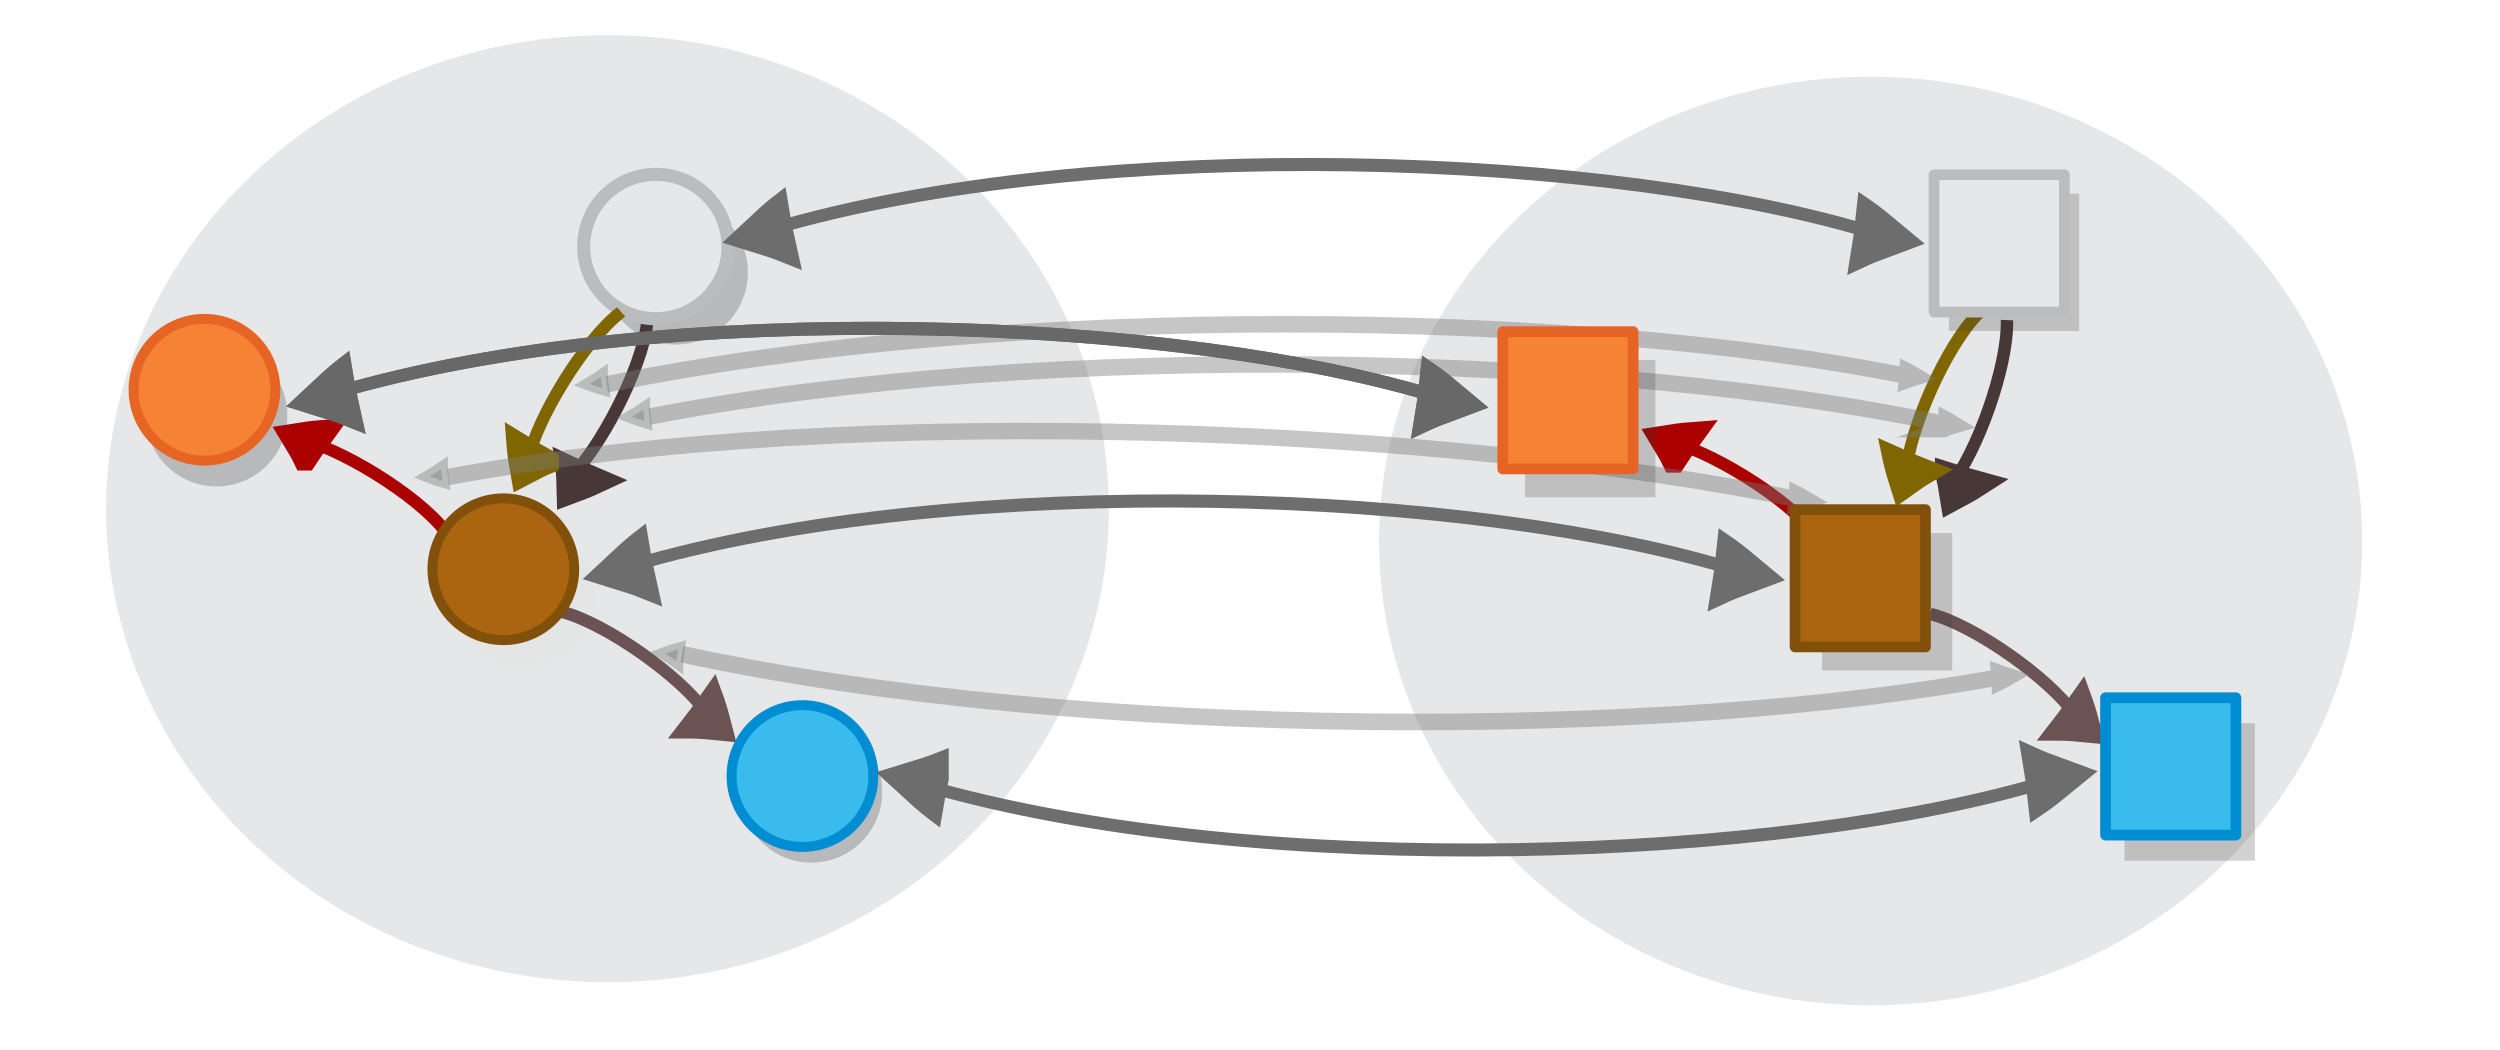 <?xml version="1.0" encoding="UTF-8" standalone="no"?>
<svg
   viewBox="0 0 595.3 250"
   version="1.1"
   id="svg15613"
   sodipodi:docname="category_isomorphism.svg"
   inkscape:version="1.2.2 (1:1.2.2+202212051552+b0a8486541)"
   width="595.3"
   height="250"
   xmlns:inkscape="http://www.inkscape.org/namespaces/inkscape"
   xmlns:sodipodi="http://sodipodi.sourceforge.net/DTD/sodipodi-0.dtd"
   xmlns="http://www.w3.org/2000/svg"
   xmlns:svg="http://www.w3.org/2000/svg"
   xmlns:rdf="http://www.w3.org/1999/02/22-rdf-syntax-ns#"
   xmlns:cc="http://creativecommons.org/ns#"
   xmlns:dc="http://purl.org/dc/elements/1.1/">
  <defs
     id="defs15617" />
  <sodipodi:namedview
     pagecolor="#ffffff"
     bordercolor="#666666"
     borderopacity="1"
     objecttolerance="10"
     gridtolerance="10"
     guidetolerance="10"
     inkscape:pageopacity="0"
     inkscape:pageshadow="2"
     inkscape:window-width="1920"
     inkscape:window-height="1024"
     id="namedview15615"
     showgrid="false"
     inkscape:zoom="3.2012924"
     inkscape:cx="300.97219"
     inkscape:cy="95.27402"
     inkscape:window-x="0"
     inkscape:window-y="0"
     inkscape:window-maximized="1"
     inkscape:current-layer="svg15613"
     inkscape:pagecheckerboard="0"
     inkscape:showpageshadow="2"
     inkscape:deskcolor="#d1d1d1"
     inkscape:lockguides="false" />
  <g
     id="g42748"
     transform="matrix(1.661,0,0,1.661,-299.196,-431.424)" />
  <ellipse
     style="fill:#e6e7e8;stroke:none;stroke-width:2.819;stroke-miterlimit:10;stroke-dasharray:none;stroke-opacity:1"
     id="circle15601-9-4-4"
     cy="121.125"
     cx="144.659"
     rx="119.386"
     ry="112.759" />
  <g
     id="g42748-8"
     transform="matrix(1.661,0,0,1.661,92.979,-426.252)" />
  <ellipse
     style="fill:#e6e7e8;stroke:none;stroke-width:2.765;stroke-miterlimit:10;stroke-dasharray:none;stroke-opacity:1"
     id="circle15601-9-4-4-1"
     cy="128.828"
     cx="445.436"
     rx="117.061"
     ry="110.563" />
  <circle
     style="opacity:0.203;fill:#030303;fill-opacity:1;stroke:none;stroke-width:2.366;stroke-miterlimit:10"
     id="circle15603-3-6"
     r="16.876"
     cy="98.958"
     cx="51.559" />
  <circle
     style="opacity:0.203;fill:#030303;fill-opacity:1;stroke:none;stroke-width:3.124;stroke-miterlimit:10;stroke-dasharray:none;stroke-opacity:1"
     id="circle15601-9-4-6"
     r="17.186"
     cy="64.86"
     cx="160.898" />
  <circle
     style="opacity:0.203;fill:#030303;fill-opacity:1;stroke:none;stroke-width:2.366;stroke-miterlimit:10"
     id="circle15605-4-4"
     r="16.876"
     cy="188.534"
     cx="193.202" />
  <circle
     style="fill:#f58235;stroke:#e76524;stroke-width:2.366;stroke-miterlimit:10"
     id="circle15603-3"
     r="16.876"
     cy="92.808"
     cx="48.681" />
  <g
     inkscape:transform-center-y="-2.456906"
     inkscape:transform-center-x="-12.890303"
     transform="matrix(-0.098,0.223,-0.318,-0.121,236.519,73.62)"
     id="g1482-7-0-1-0-3"
     style="display:inline;fill:#dddddd;stroke:#483737;stroke-width:6.389;stroke-miterlimit:10">
    <path
       d="m 292.234,226.645 c 6.467,-2.722 13.228,-5.137 20.177,-7.399 -5.952,-4.636 -12.228,-9.1 -18.828,-13.392 -0.447,7.263 -0.455,12.969 -1.349,20.792 z"
       id="path1478-7-9-0-19-0"
       inkscape:connector-curvature="0"
       style="stroke:#483737;stroke-width:21.843" />
    <path
       transform="matrix(0.896,0,0,0.817,18.384,154.236)"
       sodipodi:nodetypes="cc"
       d="M 127.386,78.378 C 176.957,66.302 277.685,72.076 317.498,86.173"
       id="path1480-1-3-1-5-7"
       inkscape:connector-curvature="0"
       style="fill:none;stroke:#483737;stroke-width:10.649;paint-order:markers fill stroke" />
  </g>
  <circle
     style="fill:#e6e7e8;stroke:#bbbcbe;stroke-width:3.124;stroke-miterlimit:10;stroke-dasharray:none;stroke-opacity:1"
     id="circle15601-9-4"
     r="17.186"
     cy="58.71"
     cx="156.18" />
  <g
     inkscape:transform-center-y="-4.994941"
     inkscape:transform-center-x="-12.450376"
     transform="matrix(-0.199,-0.14,-0.21,0.268,178.313,86.64)"
     id="g1482-7-0-1-0-3-5-7"
     style="display:inline;fill:#dddddd;stroke:#aa0000;stroke-width:6.389;stroke-miterlimit:10">
    <path
       d="m 284.347,230.996 c 6.66,-2.619 13.626,-4.941 20.787,-7.115 -6.175,-4.505 -12.683,-8.844 -19.525,-13.019 -0.416,7.033 -0.389,12.559 -1.262,20.133 z"
       id="path1478-7-9-0-19-0-0-2"
       inkscape:connector-curvature="0"
       style="stroke:#aa0000;stroke-width:21.843" />
    <path
       transform="matrix(0.896,0,0,0.817,18.384,154.236)"
       sodipodi:nodetypes="cc"
       d="M 127.386,78.378 C 176.957,66.302 277.685,72.076 317.498,86.173"
       id="path1480-1-3-1-5-7-4-7"
       inkscape:connector-curvature="0"
       style="fill:none;fill-opacity:1;stroke:#aa0000;stroke-width:10.649;stroke-opacity:1;paint-order:markers fill stroke" />
  </g>
  <circle
     style="opacity:0.284;fill:#dedede;fill-opacity:1;stroke:none;stroke-width:2.366;stroke-miterlimit:10;stroke-opacity:1"
     id="circle15605-2"
     r="16.876"
     cy="141.701"
     cx="124.569" />
  <g
     inkscape:transform-center-y="-13.278884"
     inkscape:transform-center-x="0.5843222"
     transform="matrix(0.207,0.128,-0.164,0.298,141.98,63.64)"
     id="g1482-7-0-1-0-3-5"
     style="display:inline;fill:#dddddd;stroke:#6c5353;stroke-width:6.389;stroke-miterlimit:10">
    <path
       d="m 299.285,236.135 c 7,-2.949 14.278,-5.617 21.738,-8.149 -5.777,-4.164 -11.908,-8.145 -18.394,-11.944 -1.143,7.017 -1.683,12.514 -3.345,20.093 z"
       id="path1478-7-9-0-19-0-0"
       inkscape:connector-curvature="0"
       style="stroke:#6c5353;stroke-width:21.843" />
    <path
       transform="matrix(0.896,0,0,0.817,18.384,154.236)"
       sodipodi:nodetypes="cc"
       d="M 127.386,78.378 C 176.957,66.302 277.685,72.076 317.498,86.173"
       id="path1480-1-3-1-5-7-4"
       inkscape:connector-curvature="0"
       style="fill:none;stroke:#6c5353;stroke-width:10.649;paint-order:markers fill stroke" />
  </g>
  <circle
     style="fill:#ab6510;fill-opacity:1;stroke:#81510b;stroke-width:2.366;stroke-miterlimit:10;stroke-opacity:1"
     id="circle15605"
     r="16.876"
     cy="135.551"
     cx="119.851" />
  <g
     inkscape:transform-center-y="-12.454687"
     inkscape:transform-center-x="5.0109067"
     transform="matrix(-0.14,0.199,0.268,0.21,107.96,2.064)"
     id="g1482-7-0-1-0-3-1"
     style="display:inline;fill:#dddddd;stroke:#806600;stroke-width:6.389;stroke-miterlimit:10">
    <path
       d="m 292.524,234.317 c 6.881,-3.028 14.032,-5.77 21.36,-8.373 -5.616,-4.24 -11.579,-8.293 -17.891,-12.16 -1.187,7.171 -1.769,12.786 -3.469,20.532 z"
       id="path1478-7-9-0-19-0-5"
       inkscape:connector-curvature="0"
       style="stroke:#806600;stroke-width:21.843" />
    <path
       sodipodi:nodetypes="cc"
       d="M 127.386,78.378 C 176.957,66.302 277.685,72.076 317.498,86.173"
       id="path1480-1-3-1-5-7-9"
       inkscape:connector-curvature="0"
       style="fill:none;stroke:#806600;stroke-width:10.649;paint-order:markers fill stroke"
       transform="matrix(0.896,0,0,0.817,18.384,154.236)" />
  </g>
  <g
     inkscape:transform-center-y="-4.221908"
     inkscape:transform-center-x="-12.257423"
     transform="matrix(-0.067,0.234,-0.331,-0.077,559.029,62.013)"
     id="g1482-7-0-1-0-3-6"
     style="display:inline;fill:#dddddd;stroke:#483737;stroke-width:6.389;stroke-miterlimit:10">
    <path
       d="m 292.234,226.645 c 6.467,-2.722 13.228,-5.137 20.177,-7.399 -5.952,-4.636 -12.228,-9.1 -18.828,-13.392 -0.447,7.263 -0.455,12.969 -1.349,20.792 z"
       id="path1478-7-9-0-19-0-1"
       inkscape:connector-curvature="0"
       style="stroke:#483737;stroke-width:21.843" />
    <path
       transform="matrix(0.896,0,0,0.817,18.384,154.236)"
       sodipodi:nodetypes="cc"
       d="M 127.386,78.378 C 176.957,66.302 277.685,72.076 317.498,86.173"
       id="path1480-1-3-1-5-7-5"
       inkscape:connector-curvature="0"
       style="fill:none;stroke:#483737;stroke-width:10.649;paint-order:markers fill stroke" />
  </g>
  <g
     inkscape:transform-center-y="-4.9949401"
     inkscape:transform-center-x="-12.450373"
     transform="matrix(-0.199,-0.14,-0.21,0.268,504.263,87.151)"
     id="g1482-7-0-1-0-3-5-7-9"
     style="display:inline;fill:#dddddd;stroke:#aa0000;stroke-width:6.389;stroke-miterlimit:10">
    <path
       d="m 284.347,230.996 c 6.66,-2.619 13.626,-4.941 20.787,-7.115 -6.175,-4.505 -12.683,-8.844 -19.525,-13.019 -0.416,7.033 -0.389,12.559 -1.262,20.133 z"
       id="path1478-7-9-0-19-0-0-2-4"
       inkscape:connector-curvature="0"
       style="stroke:#aa0000;stroke-width:21.843" />
    <path
       transform="matrix(0.896,0,0,0.817,18.384,154.236)"
       sodipodi:nodetypes="cc"
       d="M 127.386,78.378 C 176.957,66.302 277.685,72.076 317.498,86.173"
       id="path1480-1-3-1-5-7-4-7-9"
       inkscape:connector-curvature="0"
       style="fill:none;fill-opacity:1;stroke:#aa0000;stroke-width:10.649;stroke-opacity:1;paint-order:markers fill stroke" />
  </g>
  <g
     inkscape:transform-center-y="-13.278885"
     inkscape:transform-center-x="0.58430618"
     transform="matrix(0.207,0.128,-0.164,0.298,467.929,64.151)"
     id="g1482-7-0-1-0-3-5-0"
     style="display:inline;fill:#dddddd;stroke:#6c5353;stroke-width:6.389;stroke-miterlimit:10">
    <path
       d="m 299.285,236.135 c 7,-2.949 14.278,-5.617 21.738,-8.149 -5.777,-4.164 -11.908,-8.145 -18.394,-11.944 -1.143,7.017 -1.683,12.514 -3.345,20.093 z"
       id="path1478-7-9-0-19-0-0-91"
       inkscape:connector-curvature="0"
       style="stroke:#6c5353;stroke-width:21.843" />
    <path
       transform="matrix(0.896,0,0,0.817,18.384,154.236)"
       sodipodi:nodetypes="cc"
       d="M 127.386,78.378 C 176.957,66.302 277.685,72.076 317.498,86.173"
       id="path1480-1-3-1-5-7-4-77"
       inkscape:connector-curvature="0"
       style="fill:none;stroke:#6c5353;stroke-width:10.649;paint-order:markers fill stroke" />
  </g>
  <g
     inkscape:transform-center-y="-11.71699"
     inkscape:transform-center-x="7.0527394"
     transform="matrix(-0.112,0.216,0.293,0.172,422.008,8.412)"
     id="g1482-7-0-1-0-3-1-1"
     style="display:inline;fill:#dddddd;stroke:#806600;stroke-width:6.389;stroke-miterlimit:10">
    <path
       d="m 292.524,234.317 c 6.881,-3.028 14.032,-5.77 21.36,-8.373 -5.616,-4.24 -11.579,-8.293 -17.891,-12.16 -1.187,7.171 -1.769,12.786 -3.469,20.532 z"
       id="path1478-7-9-0-19-0-5-1"
       inkscape:connector-curvature="0"
       style="stroke:#806600;stroke-width:21.843" />
    <path
       sodipodi:nodetypes="cc"
       d="M 127.386,78.378 C 176.957,66.302 277.685,72.076 317.498,86.173"
       id="path1480-1-3-1-5-7-9-5"
       inkscape:connector-curvature="0"
       style="fill:none;stroke:#806600;stroke-width:10.649;paint-order:markers fill stroke"
       transform="matrix(0.896,0,0,0.817,18.384,154.236)" />
  </g>
  <circle
     style="fill:#39bced;stroke:#008dd2;stroke-width:2.366;stroke-miterlimit:10"
     id="circle15605-4"
     r="16.876"
     cy="184.791"
     cx="191.076" />
  <g
     style="display:inline;opacity:0.422;fill:#dddddd;stroke:#797979;stroke-width:11.494;stroke-miterlimit:10;stroke-dasharray:none;stroke-opacity:1"
     id="g1482-7-0-1-0-3-9-4-4"
     transform="matrix(0.24,0.001,0.015,0.341,352.149,44.744)"
     inkscape:transform-center-x="8.4806125"
     inkscape:transform-center-y="-10.953796">
    <path
       style="stroke:#797979;stroke-width:11.494;stroke-miterlimit:10;stroke-dasharray:none;stroke-opacity:1"
       inkscape:connector-curvature="0"
       id="path1478-7-9-0-19-0-7-3-7"
       d="m 298.847,219.752 c 4.5,-1.111 9.2,-2.108 14.027,-3.049 -4.045,-1.706 -8.315,-3.342 -12.812,-4.909 -0.408,2.779 -0.491,4.959 -1.214,7.958 z" />
    <path
       style="fill:none;stroke:#797979;stroke-width:11.494;stroke-miterlimit:10;stroke-dasharray:none;stroke-opacity:1;paint-order:markers fill stroke"
       inkscape:connector-curvature="0"
       id="path1480-1-3-1-5-7-5-3-7"
       d="M -1035.655,204.929 C -616.977,149.493 -34.288,168.429 303.994,216.713"
       sodipodi:nodetypes="cc" />
  </g>
  <g
     id="g57927"
     transform="matrix(0.992,0.023,-0.023,1.001,0.069,-5.628)">
    <g
       style="display:inline;opacity:0.422;fill:#dddddd;stroke:#797979;stroke-width:11.622;stroke-miterlimit:10;stroke-dasharray:none;stroke-opacity:1"
       id="g1482-7-0-1-0-3-9-31"
       transform="matrix(0.235,-0.001,0.015,-0.341,409.314,229.684)"
       inkscape:transform-center-x="8.2946168"
       inkscape:transform-center-y="10.953791">
      <path
         style="stroke:#797979;stroke-width:11.622;stroke-miterlimit:10;stroke-dasharray:none;stroke-opacity:1"
         inkscape:connector-curvature="0"
         id="path1478-7-9-0-19-0-7-89"
         d="m 298.847,219.752 c 4.5,-1.111 9.2,-2.108 14.027,-3.049 -4.045,-1.706 -8.315,-3.342 -12.812,-4.909 -0.408,2.779 -0.491,4.959 -1.214,7.958 z" />
      <path
         style="fill:none;stroke:#797979;stroke-width:11.622;stroke-miterlimit:10;stroke-dasharray:none;stroke-opacity:1;paint-order:markers fill stroke"
         inkscape:connector-curvature="0"
         id="path1480-1-3-1-5-7-5-6"
         d="M -1043.716,215.027 C -625.038,159.59 -34.288,168.429 303.994,216.713"
         sodipodi:nodetypes="cc" />
    </g>
    <path
       inkscape:transform-center-y="0.17553949"
       inkscape:transform-center-x="-5.6907519"
       d="m 165.97,159.045 c -0.85,-0.58 -1.749,-1.132 -2.679,-1.672 0.958,-0.373 1.957,-0.712 2.998,-1.018 -0.115,0.939 -0.254,1.664 -0.319,2.689 z"
       id="path1478-7-9-0-19-0-7-5-4-9-3"
       inkscape:connector-curvature="0"
       style="display:inline;opacity:0.401;fill:#757575;fill-opacity:1;stroke:#797979;stroke-width:3.288;stroke-miterlimit:10;stroke-dasharray:none;stroke-opacity:1" />
  </g>
  <path
     inkscape:transform-center-y="-0.17554504"
     inkscape:transform-center-x="-5.6907494"
     d="m 105.002,111.748 c -0.85,0.58 -1.749,1.132 -2.679,1.672 0.958,0.373 1.957,0.712 2.998,1.018 -0.115,-0.939 -0.254,-1.664 -0.319,-2.689 z"
     id="path1478-7-9-0-19-0-7-5-4-9-3-7"
     inkscape:connector-curvature="0"
     style="display:inline;opacity:0.401;fill:#757575;fill-opacity:1;stroke:#797979;stroke-width:3.288;stroke-miterlimit:10;stroke-dasharray:none;stroke-opacity:1" />
  <g
     id="g58023"
     transform="rotate(-0.635,-301.758,136.497)">
    <g
       style="display:inline;opacity:0.422;fill:#dddddd;stroke:#797979;stroke-width:11.485;stroke-miterlimit:10;stroke-dasharray:none;stroke-opacity:1"
       id="g1482-7-0-1-0-3-9-38"
       transform="matrix(0.231,0.001,0.014,0.343,381.839,23.403)"
       inkscape:transform-center-x="8.1518928"
       inkscape:transform-center-y="-11.014883">
      <path
         style="stroke:#797979;stroke-width:11.485;stroke-miterlimit:10;stroke-dasharray:none;stroke-opacity:1"
         inkscape:connector-curvature="0"
         id="path1478-7-9-0-19-0-7-6"
         d="m 298.847,219.752 c 4.5,-1.111 9.2,-2.108 14.027,-3.049 -4.045,-1.706 -8.315,-3.342 -12.812,-4.909 -0.408,2.779 -0.491,4.959 -1.214,7.958 z" />
      <path
         style="fill:none;stroke:#797979;stroke-width:11.485;stroke-miterlimit:10;stroke-dasharray:none;stroke-opacity:1;paint-order:markers fill stroke"
         inkscape:connector-curvature="0"
         id="path1480-1-3-1-5-7-5-0"
         d="M -1038.482,216.009 C -619.804,160.572 -34.288,168.429 303.994,216.713"
         sodipodi:nodetypes="cc" />
    </g>
    <path
       inkscape:transform-center-y="-0.17554331"
       inkscape:transform-center-x="-5.6907564"
       d="m 143.57,94.668 c -0.85,0.58 -1.749,1.132 -2.679,1.672 0.958,0.373 1.957,0.712 2.998,1.018 -0.115,-0.939 -0.254,-1.664 -0.319,-2.689 z"
       id="path1478-7-9-0-19-0-7-5-4-9-3-7-5"
       inkscape:connector-curvature="0"
       style="display:inline;opacity:0.401;fill:#757575;fill-opacity:1;stroke:#797979;stroke-width:3.288;stroke-miterlimit:10;stroke-dasharray:none;stroke-opacity:1" />
  </g>
  <g
     id="g58029"
     transform="translate(-2.132,-3.729)">
    <g
       style="display:inline;opacity:0.422;fill:#dddddd;stroke:#797979;stroke-width:11.494;stroke-miterlimit:10;stroke-dasharray:none;stroke-opacity:1"
       id="g1482-7-0-1-0-3-9-4"
       transform="matrix(0.23,0.001,0.014,0.343,392.971,30.218)"
       inkscape:transform-center-x="8.1112327"
       inkscape:transform-center-y="-11.019188">
      <path
         style="stroke:#797979;stroke-width:11.494;stroke-miterlimit:10;stroke-dasharray:none;stroke-opacity:1"
         inkscape:connector-curvature="0"
         id="path1478-7-9-0-19-0-7-3"
         d="m 298.847,219.752 c 4.5,-1.111 9.2,-2.108 14.027,-3.049 -4.045,-1.706 -8.315,-3.342 -12.812,-4.909 -0.408,2.779 -0.491,4.959 -1.214,7.958 z" />
      <path
         style="fill:none;stroke:#797979;stroke-width:11.494;stroke-miterlimit:10;stroke-dasharray:none;stroke-opacity:1;paint-order:markers fill stroke"
         inkscape:connector-curvature="0"
         id="path1480-1-3-1-5-7-5-3"
         d="m -1039.938,215.011 c 418.678,-55.437 1005.651,-46.582 1343.933,1.702"
         sodipodi:nodetypes="cc" />
    </g>
    <path
       inkscape:transform-center-y="-0.1755467"
       inkscape:transform-center-x="-5.6907521"
       d="m 155.283,101.285 c -0.85,0.58 -1.749,1.132 -2.679,1.672 0.958,0.373 1.957,0.712 2.998,1.018 -0.115,-0.939 -0.254,-1.664 -0.319,-2.689 z"
       id="path1478-7-9-0-19-0-7-5-4-9-3-7-5-3"
       inkscape:connector-curvature="0"
       style="display:inline;opacity:0.401;fill:#757575;fill-opacity:1;stroke:#797979;stroke-width:3.288;stroke-miterlimit:10;stroke-dasharray:none;stroke-opacity:1" />
  </g>
  <rect
     style="opacity:0.23;fill:#3a3a3a;fill-opacity:1;stroke:#cccccc;stroke-width:0;stroke-linecap:round;stroke-linejoin:round;stroke-miterlimit:10;stroke-dasharray:none;stroke-dashoffset:0;stroke-opacity:1"
     id="rect24164-1-7"
     width="31.042"
     height="32.698"
     x="433.838"
     y="126.929" />
  <rect
     style="opacity:0.23;fill:#3a3a3a;fill-opacity:1;stroke:#cccccc;stroke-width:0;stroke-linecap:round;stroke-linejoin:round;stroke-miterlimit:10;stroke-dasharray:none;stroke-dashoffset:0;stroke-opacity:1"
     id="rect24164-1-7-5"
     width="31.042"
     height="32.698"
     x="464.056"
     y="46.111" />
  <rect
     style="opacity:0.23;fill:#3a3a3a;fill-opacity:1;stroke:#cccccc;stroke-width:0;stroke-linecap:round;stroke-linejoin:round;stroke-miterlimit:10;stroke-dasharray:none;stroke-dashoffset:0;stroke-opacity:1"
     id="rect24164-1"
     width="31.042"
     height="32.698"
     x="363.146"
     y="85.716" />
  <rect
     style="fill:#f58235;fill-opacity:1;stroke:#e76524;stroke-width:2.557;stroke-linecap:round;stroke-linejoin:round;stroke-miterlimit:10;stroke-dasharray:none;stroke-dashoffset:0;stroke-opacity:1"
     id="rect24164"
     width="31.042"
     height="32.698"
     x="357.84"
     y="78.963" />
  <rect
     style="opacity:0.23;fill:#3a3a3a;fill-opacity:1;stroke:#cccccc;stroke-width:0;stroke-linecap:round;stroke-linejoin:round;stroke-miterlimit:10;stroke-dasharray:none;stroke-dashoffset:0;stroke-opacity:1"
     id="rect24164-1-7-4-8"
     width="31.042"
     height="32.698"
     x="505.894"
     y="172.251" />
  <rect
     style="fill:#ab6510;fill-opacity:1;stroke:#81510b;stroke-width:2.556;stroke-linecap:round;stroke-linejoin:round;stroke-miterlimit:10;stroke-dasharray:none;stroke-dashoffset:0;stroke-opacity:1"
     id="rect24164-8"
     width="31.042"
     height="32.698"
     x="427.442"
     y="121.349" />
  <rect
     style="fill:#e6e7e8;fill-opacity:1;stroke:#bbbcbe;stroke-width:2.556;stroke-linecap:round;stroke-linejoin:round;stroke-miterlimit:10;stroke-dasharray:none;stroke-dashoffset:0;stroke-opacity:1"
     id="rect24164-8-7"
     width="31.042"
     height="32.698"
     x="460.524"
     y="41.614" />
  <rect
     style="fill:#39bced;fill-opacity:1;stroke:#008dd2;stroke-width:2.556;stroke-linecap:round;stroke-linejoin:round;stroke-miterlimit:10;stroke-dasharray:none;stroke-dashoffset:0;stroke-opacity:1"
     id="rect24164-8-1-5"
     width="31.042"
     height="32.698"
     x="501.372"
     y="166.152" />
  <g
     id="g42748-17"
     transform="matrix(1.136,0,0,1.136,-101.424,44.047)" />
  <g
     id="g42748-8-2"
     transform="matrix(1.136,0,0,1.136,166.753,47.584)" />
  <g
     id="g42748-1"
     transform="matrix(1.821,-0.035,0.035,1.821,-338.567,186.02)" />
  <g
     id="g42748-8-5"
     transform="matrix(1.821,-0.035,0.035,1.821,91.403,183.31)" />
  <g
     id="g24413-9"
     style="stroke:#797979;stroke-width:1.7;stroke-miterlimit:10;stroke-dasharray:none;stroke-opacity:1"
     transform="matrix(1.554,-0.03,0.03,1.56,-131.16,380.659)" />
  <g
     inkscape:transform-center-y="-23.129462"
     inkscape:transform-center-x="5.4615659"
     transform="matrix(0.186,-0.001,-0.015,0.411,401.3,-31.085)"
     id="g1482-7-0-1-0-3-9-30-8-72"
     style="display:inline;opacity:0.954;fill:none;fill-opacity:1;stroke:#676767;stroke-width:11.105;stroke-miterlimit:10;stroke-dasharray:none;stroke-opacity:1">
    <path
       d="m 243.477,219.392 c 10.632,-2.261 21.733,-4.287 33.136,-6.197 -9.539,-3.52 -19.61,-6.898 -30.216,-10.136 -0.98,5.705 -1.192,10.18 -2.919,16.333 z"
       id="path1478-7-9-0-19-0-7-30-5-2"
       inkscape:connector-curvature="0"
       style="fill:none;fill-opacity:1;stroke:#676767;stroke-width:24.45;stroke-miterlimit:10;stroke-dasharray:none;stroke-opacity:1" />
    <path
       sodipodi:nodetypes="cc"
       d="m -1155.408,205.857 c 418.678,-55.437 1081.727,-41.983 1420.009,6.301"
       id="path1480-1-3-1-5-7-5-92-0-61"
       inkscape:connector-curvature="0"
       style="fill:none;fill-opacity:1;stroke:#676767;stroke-width:7.581;stroke-miterlimit:10;stroke-dasharray:none;stroke-opacity:1;paint-order:markers fill stroke" />
    <path
       d="m -1136.079,212.718 c -11.257,-2.044 -22.912,-3.845 -34.835,-5.524 8.492,-3.698 17.556,-7.266 27.195,-10.704 2.63,5.669 4.136,10.127 7.64,16.228 z"
       id="path1478-7-9-0-19-0-7-30-5-4-0"
       inkscape:connector-curvature="0"
       style="display:inline;opacity:1;fill:none;fill-opacity:1;stroke:#676767;stroke-width:24.448;stroke-miterlimit:10;stroke-dasharray:none;stroke-opacity:1" />
  </g>
  <g
     inkscape:transform-center-y="-23.129463"
     inkscape:transform-center-x="5.4615741"
     transform="matrix(0.186,-0.001,-0.015,0.411,297.417,7.927)"
     id="g43237"
     style="display:inline;opacity:0.954;fill:none;fill-opacity:1;stroke:#676767;stroke-width:11.105;stroke-miterlimit:10;stroke-dasharray:none;stroke-opacity:1">
    <path
       d="m 243.477,219.392 c 10.632,-2.261 21.733,-4.287 33.136,-6.197 -9.539,-3.52 -19.61,-6.898 -30.216,-10.136 -0.98,5.705 -1.192,10.18 -2.919,16.333 z"
       id="path43231"
       inkscape:connector-curvature="0"
       style="fill:none;fill-opacity:1;stroke:#676767;stroke-width:24.45;stroke-miterlimit:10;stroke-dasharray:none;stroke-opacity:1" />
    <path
       sodipodi:nodetypes="cc"
       d="m -1155.408,205.857 c 418.678,-55.437 1081.727,-41.983 1420.009,6.301"
       id="path43233"
       inkscape:connector-curvature="0"
       style="fill:none;fill-opacity:1;stroke:#676767;stroke-width:7.581;stroke-miterlimit:10;stroke-dasharray:none;stroke-opacity:1;paint-order:markers fill stroke" />
    <path
       d="m -1136.079,212.718 c -11.257,-2.044 -22.912,-3.845 -34.835,-5.524 8.492,-3.698 17.556,-7.266 27.195,-10.704 2.63,5.669 4.136,10.127 7.64,16.228 z"
       id="path43235"
       inkscape:connector-curvature="0"
       style="display:inline;opacity:1;fill:none;fill-opacity:1;stroke:#676767;stroke-width:24.448;stroke-miterlimit:10;stroke-dasharray:none;stroke-opacity:1" />
  </g>
  <g
     inkscape:transform-center-y="-23.129463"
     inkscape:transform-center-x="5.4615709"
     transform="matrix(0.186,-0.001,-0.015,0.411,297.417,7.927)"
     id="g1482-7-0-1-0-3-9-30-8-72-9"
     style="display:inline;opacity:0.954;fill:none;fill-opacity:1;stroke:#676767;stroke-width:11.105;stroke-miterlimit:10;stroke-dasharray:none;stroke-opacity:1">
    <path
       d="m 243.477,219.392 c 10.632,-2.261 21.733,-4.287 33.136,-6.197 -9.539,-3.52 -19.61,-6.898 -30.216,-10.136 -0.98,5.705 -1.192,10.18 -2.919,16.333 z"
       id="path1478-7-9-0-19-0-7-30-5-2-7"
       inkscape:connector-curvature="0"
       style="fill:none;fill-opacity:1;stroke:#676767;stroke-width:24.45;stroke-miterlimit:10;stroke-dasharray:none;stroke-opacity:1" />
    <path
       sodipodi:nodetypes="cc"
       d="m -1155.408,205.857 c 418.678,-55.437 1081.727,-41.983 1420.009,6.301"
       id="path1480-1-3-1-5-7-5-92-0-61-7"
       inkscape:connector-curvature="0"
       style="fill:none;fill-opacity:1;stroke:#676767;stroke-width:7.581;stroke-miterlimit:10;stroke-dasharray:none;stroke-opacity:1;paint-order:markers fill stroke" />
    <path
       d="m -1136.079,212.718 c -11.257,-2.044 -22.912,-3.845 -34.835,-5.524 8.492,-3.698 17.556,-7.266 27.195,-10.704 2.63,5.669 4.136,10.127 7.64,16.228 z"
       id="path1478-7-9-0-19-0-7-30-5-4-0-6"
       inkscape:connector-curvature="0"
       style="display:inline;opacity:1;fill:none;fill-opacity:1;stroke:#676767;stroke-width:24.448;stroke-miterlimit:10;stroke-dasharray:none;stroke-opacity:1" />
  </g>
  <g
     inkscape:transform-center-y="-23.129462"
     inkscape:transform-center-x="5.4615718"
     transform="matrix(0.186,-0.001,-0.015,0.411,368.042,49.032)"
     id="g1482-7-0-1-0-3-9-30-8-72-7"
     style="display:inline;opacity:0.954;fill:none;fill-opacity:1;stroke:#676767;stroke-width:11.105;stroke-miterlimit:10;stroke-dasharray:none;stroke-opacity:1">
    <path
       d="m 243.477,219.392 c 10.632,-2.261 21.733,-4.287 33.136,-6.197 -9.539,-3.52 -19.61,-6.898 -30.216,-10.136 -0.98,5.705 -1.192,10.18 -2.919,16.333 z"
       id="path1478-7-9-0-19-0-7-30-5-2-3"
       inkscape:connector-curvature="0"
       style="fill:none;fill-opacity:1;stroke:#676767;stroke-width:24.45;stroke-miterlimit:10;stroke-dasharray:none;stroke-opacity:1" />
    <path
       sodipodi:nodetypes="cc"
       d="m -1155.408,205.857 c 418.678,-55.437 1081.727,-41.983 1420.009,6.301"
       id="path1480-1-3-1-5-7-5-92-0-61-6"
       inkscape:connector-curvature="0"
       style="fill:none;fill-opacity:1;stroke:#676767;stroke-width:7.581;stroke-miterlimit:10;stroke-dasharray:none;stroke-opacity:1;paint-order:markers fill stroke" />
    <path
       d="m -1136.079,212.718 c -11.257,-2.044 -22.912,-3.845 -34.835,-5.524 8.492,-3.698 17.556,-7.266 27.195,-10.704 2.63,5.669 4.136,10.127 7.64,16.228 z"
       id="path1478-7-9-0-19-0-7-30-5-4-0-5"
       inkscape:connector-curvature="0"
       style="display:inline;opacity:1;fill:none;fill-opacity:1;stroke:#676767;stroke-width:24.448;stroke-miterlimit:10;stroke-dasharray:none;stroke-opacity:1" />
  </g>
  <g
     inkscape:transform-center-y="23.003698"
     inkscape:transform-center-x="5.5714326"
     transform="matrix(0.189,0.001,-0.015,-0.409,441.503,272.32)"
     id="g1482-7-0-1-0-3-9-30-8-72-6"
     style="display:inline;opacity:0.954;fill:none;fill-opacity:1;stroke:#676767;stroke-width:11.105;stroke-miterlimit:10;stroke-dasharray:none;stroke-opacity:1">
    <path
       d="m 243.477,219.392 c 10.632,-2.261 21.733,-4.287 33.136,-6.197 -9.539,-3.52 -19.61,-6.898 -30.216,-10.136 -0.98,5.705 -1.192,10.18 -2.919,16.333 z"
       id="path1478-7-9-0-19-0-7-30-5-2-39"
       inkscape:connector-curvature="0"
       style="fill:none;fill-opacity:1;stroke:#676767;stroke-width:24.45;stroke-miterlimit:10;stroke-dasharray:none;stroke-opacity:1" />
    <path
       sodipodi:nodetypes="cc"
       d="m -1155.408,205.857 c 418.678,-55.437 1081.727,-41.983 1420.009,6.301"
       id="path1480-1-3-1-5-7-5-92-0-61-4"
       inkscape:connector-curvature="0"
       style="fill:none;fill-opacity:1;stroke:#676767;stroke-width:7.581;stroke-miterlimit:10;stroke-dasharray:none;stroke-opacity:1;paint-order:markers fill stroke" />
    <path
       d="m -1136.079,212.718 c -11.257,-2.044 -22.912,-3.845 -34.835,-5.524 8.492,-3.698 17.556,-7.266 27.195,-10.704 2.63,5.669 4.136,10.127 7.64,16.228 z"
       id="path1478-7-9-0-19-0-7-30-5-4-0-8"
       inkscape:connector-curvature="0"
       style="display:inline;opacity:1;fill:none;fill-opacity:1;stroke:#676767;stroke-width:24.448;stroke-miterlimit:10;stroke-dasharray:none;stroke-opacity:1" />
  </g>
</svg>
